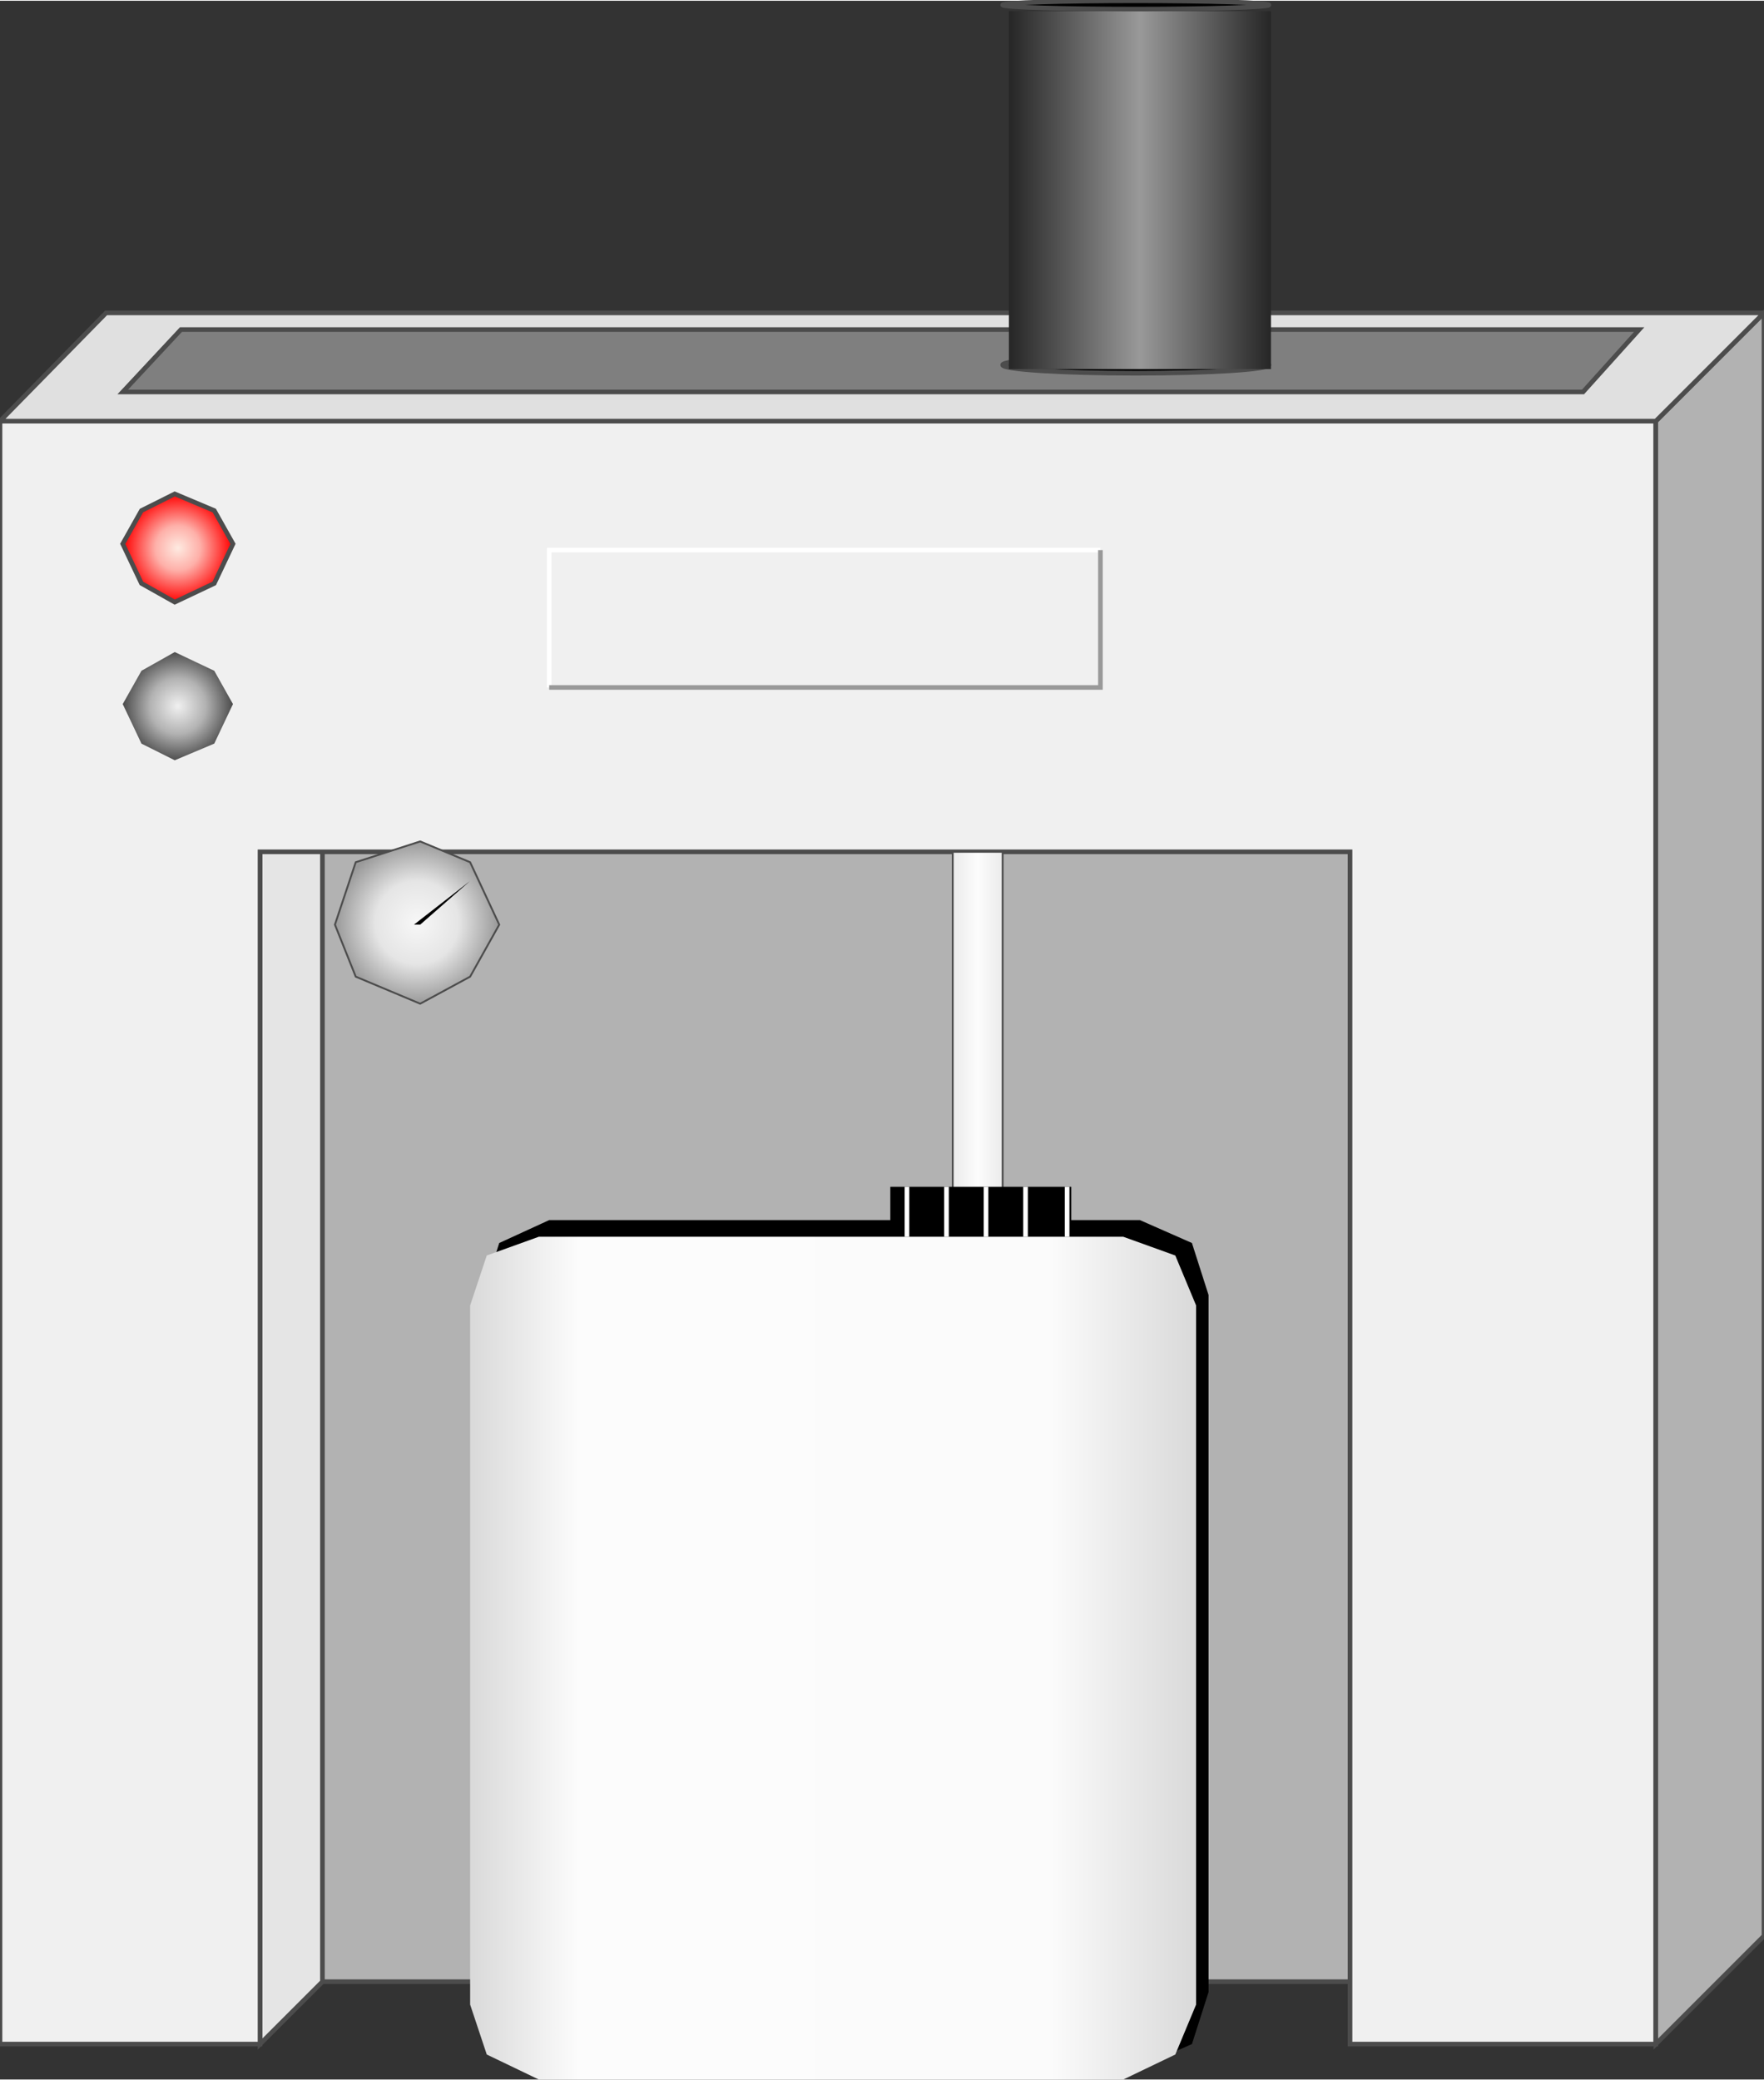 <svg version="1.1" xmlns="http://www.w3.org/2000/svg" xmlns:xlink="http://www.w3.org/1999/xlink" width="95px" height="112px" viewBox="0 0 95.494 112.5" enable-background="new 0 0 95.494 112.5" xml:space="preserve">
<rect x="0" y="0" width="95.494" height="112.5" fill="#333333" stroke="none"/>
<g id="Group_Inner_Part">
	<path fill="#B2B2B2" stroke="#4C4C4C" stroke-width="0.25" d="M11.936,107.206h65.427V42.343H11.936V107.206z" />
</g>
<g id="Group_Oil_Container">
	<path fill="#E5E5E5" stroke="#4C4C4C" stroke-width="0.25" d="M14.076,45.158l3.379-3.716v65.764l-3.379,3.378V45.158z" />
	<path fill="#F0F0F0" stroke="#4C4C4C" stroke-width="0.25" d="M73.084,110.584V46.059H14.076v64.525H0V22.749h89.638v87.835H73.084   z" />
</g>
<g id="Group_Oil_Water_Separator">
	<linearGradient id="SVGID_1_" gradientUnits="userSpaceOnUse" x1="51.576" y1="55.912" x2="54.278" y2="55.912">
		<stop offset="0" style="stop-color:#EBEBEB" />
		<stop offset="0.5" style="stop-color:#FCFCFC" />
		<stop offset="1" style="stop-color:#EBEBEB" />
	</linearGradient>
	<path fill="url(#SVGID_1_)" stroke="#4C4C4C" stroke-width="0.1" d="M51.576,46.059h2.702v19.707h-2.702V46.059z" />
	<path fill="#B2B2B2" stroke="#4C4C4C" stroke-width="0.25" d="M89.637,22.749l5.856-5.856v87.836l-5.856,5.855V22.749z" />
	<path fill="#E0E0E0" stroke="#4C4C4C" stroke-width="0.25" d="M0,22.749h89.638l5.856-5.856H5.743L0,22.749z" />
	<path fill="#7F7F7F" stroke="#4C4C4C" stroke-width="0.25" d="M6.644,21.172h79.052l3.041-3.378H9.797L6.644,21.172z" />
</g>
<g id="Group_Inlet">
	<ellipse stroke="#4C4C4C" stroke-width="0.25" cx="61.485" cy="19.708" rx="7.207" ry="0.45" />
	<linearGradient id="SVGID_2_" gradientUnits="userSpaceOnUse" x1="54.616" y1="10.248" x2="68.805" y2="10.248">
		<stop offset="0" style="stop-color:#262626" />
		<stop offset="0.5" style="stop-color:#999999" />
		<stop offset="1" style="stop-color:#262626" />
	</linearGradient>
	<path fill="url(#SVGID_2_)" d="M54.616,0.564h14.189v19.369H54.616V0.564z" />
	<ellipse stroke="#4C4C4C" stroke-width="0.25" cx="61.485" cy="0.226" rx="7.207" ry="0.225" />
</g>
<g id="Group_Container">
	<path d="M29.729,65.99h31.981l2.815,1.239l0.9,2.815v37.725l-0.9,2.814l-2.815,1.239H29.729l-2.703-1.239l-0.9-2.814V70.045   l0.9-2.815L29.729,65.99z" />
	<path d="M48.197,64.189h9.797v3.04h-9.797V64.189z" />
	<path fill="none" stroke="#FFFFFF" stroke-width="0.25" d="M49.098,64.189v2.702" />
	<path fill="none" stroke="#FFFFFF" stroke-width="0.25" d="M51.238,64.189v2.702" />
	<path fill="none" stroke="#FFFFFF" stroke-width="0.25" d="M53.378,64.189v2.702" />
	<path fill="none" stroke="#FFFFFF" stroke-width="0.25" d="M55.517,64.189v2.702" />
	<path fill="none" stroke="#FFFFFF" stroke-width="0.25" d="M57.769,64.189v2.702" />
</g>
<g id="Group_Separator">
	<linearGradient id="SVGID_3_" gradientUnits="userSpaceOnUse" x1="25.45" y1="89.695" x2="64.751" y2="89.695">
		<stop offset="0" style="stop-color:#D9D9D9" />
		<stop offset="0.15" style="stop-color:#FCFCFC" />
		<stop offset="0.8" style="stop-color:#FBFBFB" />
		<stop offset="1" style="stop-color:#D9D9D9" />
	</linearGradient>
	<path fill="url(#SVGID_3_)" d="M29.166,66.892h31.644l2.815,1.014l1.126,2.702v37.838l-1.126,2.702l-2.815,1.352H29.166   l-2.815-1.352l-0.9-2.702V70.607l0.9-2.702L29.166,66.892z" />
</g>
<g id="Group_Timer">
	<radialGradient id="SVGID_4_" cx="22.578" cy="49.888" r="4.42" gradientUnits="userSpaceOnUse">
		<stop offset="0" style="stop-color:#F7F7F7" />
		<stop offset="0.51" style="stop-color:#E5E5E5" />
		<stop offset="1" style="stop-color:#999999" />
	</radialGradient>
	<path fill="url(#SVGID_4_)" stroke="#4C4C4C" stroke-width="0.1" d="M22.747,45.496l2.703,1.126L27.026,50l-1.576,2.815   l-2.703,1.464l-3.49-1.464L18.131,50l1.126-3.378L22.747,45.496z" />
	<path d="M22.747,50H22.41l3.04-2.365L22.747,50z" />
</g>
<g id="Group_Red_Button">
	<radialGradient id="SVGID_5_" cx="9.628" cy="29.618" r="2.956" gradientUnits="userSpaceOnUse">
		<stop offset="0" style="stop-color:#FEEAE1" />
		<stop offset="0.41" style="stop-color:#FEB0A9" />
		<stop offset="1" style="stop-color:#FF0000" />
	</radialGradient>
	<path fill="url(#SVGID_5_)" stroke="#4C4C4C" stroke-width="0.25" d="M12.612,29.393l-1.014,2.14L9.46,32.545l-1.802-1.013   l-1.014-2.14l1.014-1.802L9.46,26.69l2.139,0.901L12.612,29.393z" />
</g>
<g id="Group_Grey_Button">
	<radialGradient id="SVGID_6_" cx="9.628" cy="38.176" r="2.956" gradientUnits="userSpaceOnUse">
		<stop offset="0" style="stop-color:#F0F0F0" />
		<stop offset="0.51" style="stop-color:#B2B2B2" />
		<stop offset="1" style="stop-color:#4D4D4D" />
	</radialGradient>
	<path fill="url(#SVGID_6_)" d="M12.612,38.063l-1.014,2.14L9.46,41.104l-1.802-0.901l-1.014-2.14l1.014-1.802l1.802-1.014   l2.139,1.014L12.612,38.063z" />
</g>
<g id="Group_Label">
	<path fill="none" stroke="#FFFFFF" stroke-width="0.25" d="M29.729,37.163V29.73h29.842" />
	<path fill="none" stroke="#999999" stroke-width="0.25" d="M29.729,37.163h29.842V29.73" />
</g>
</svg>